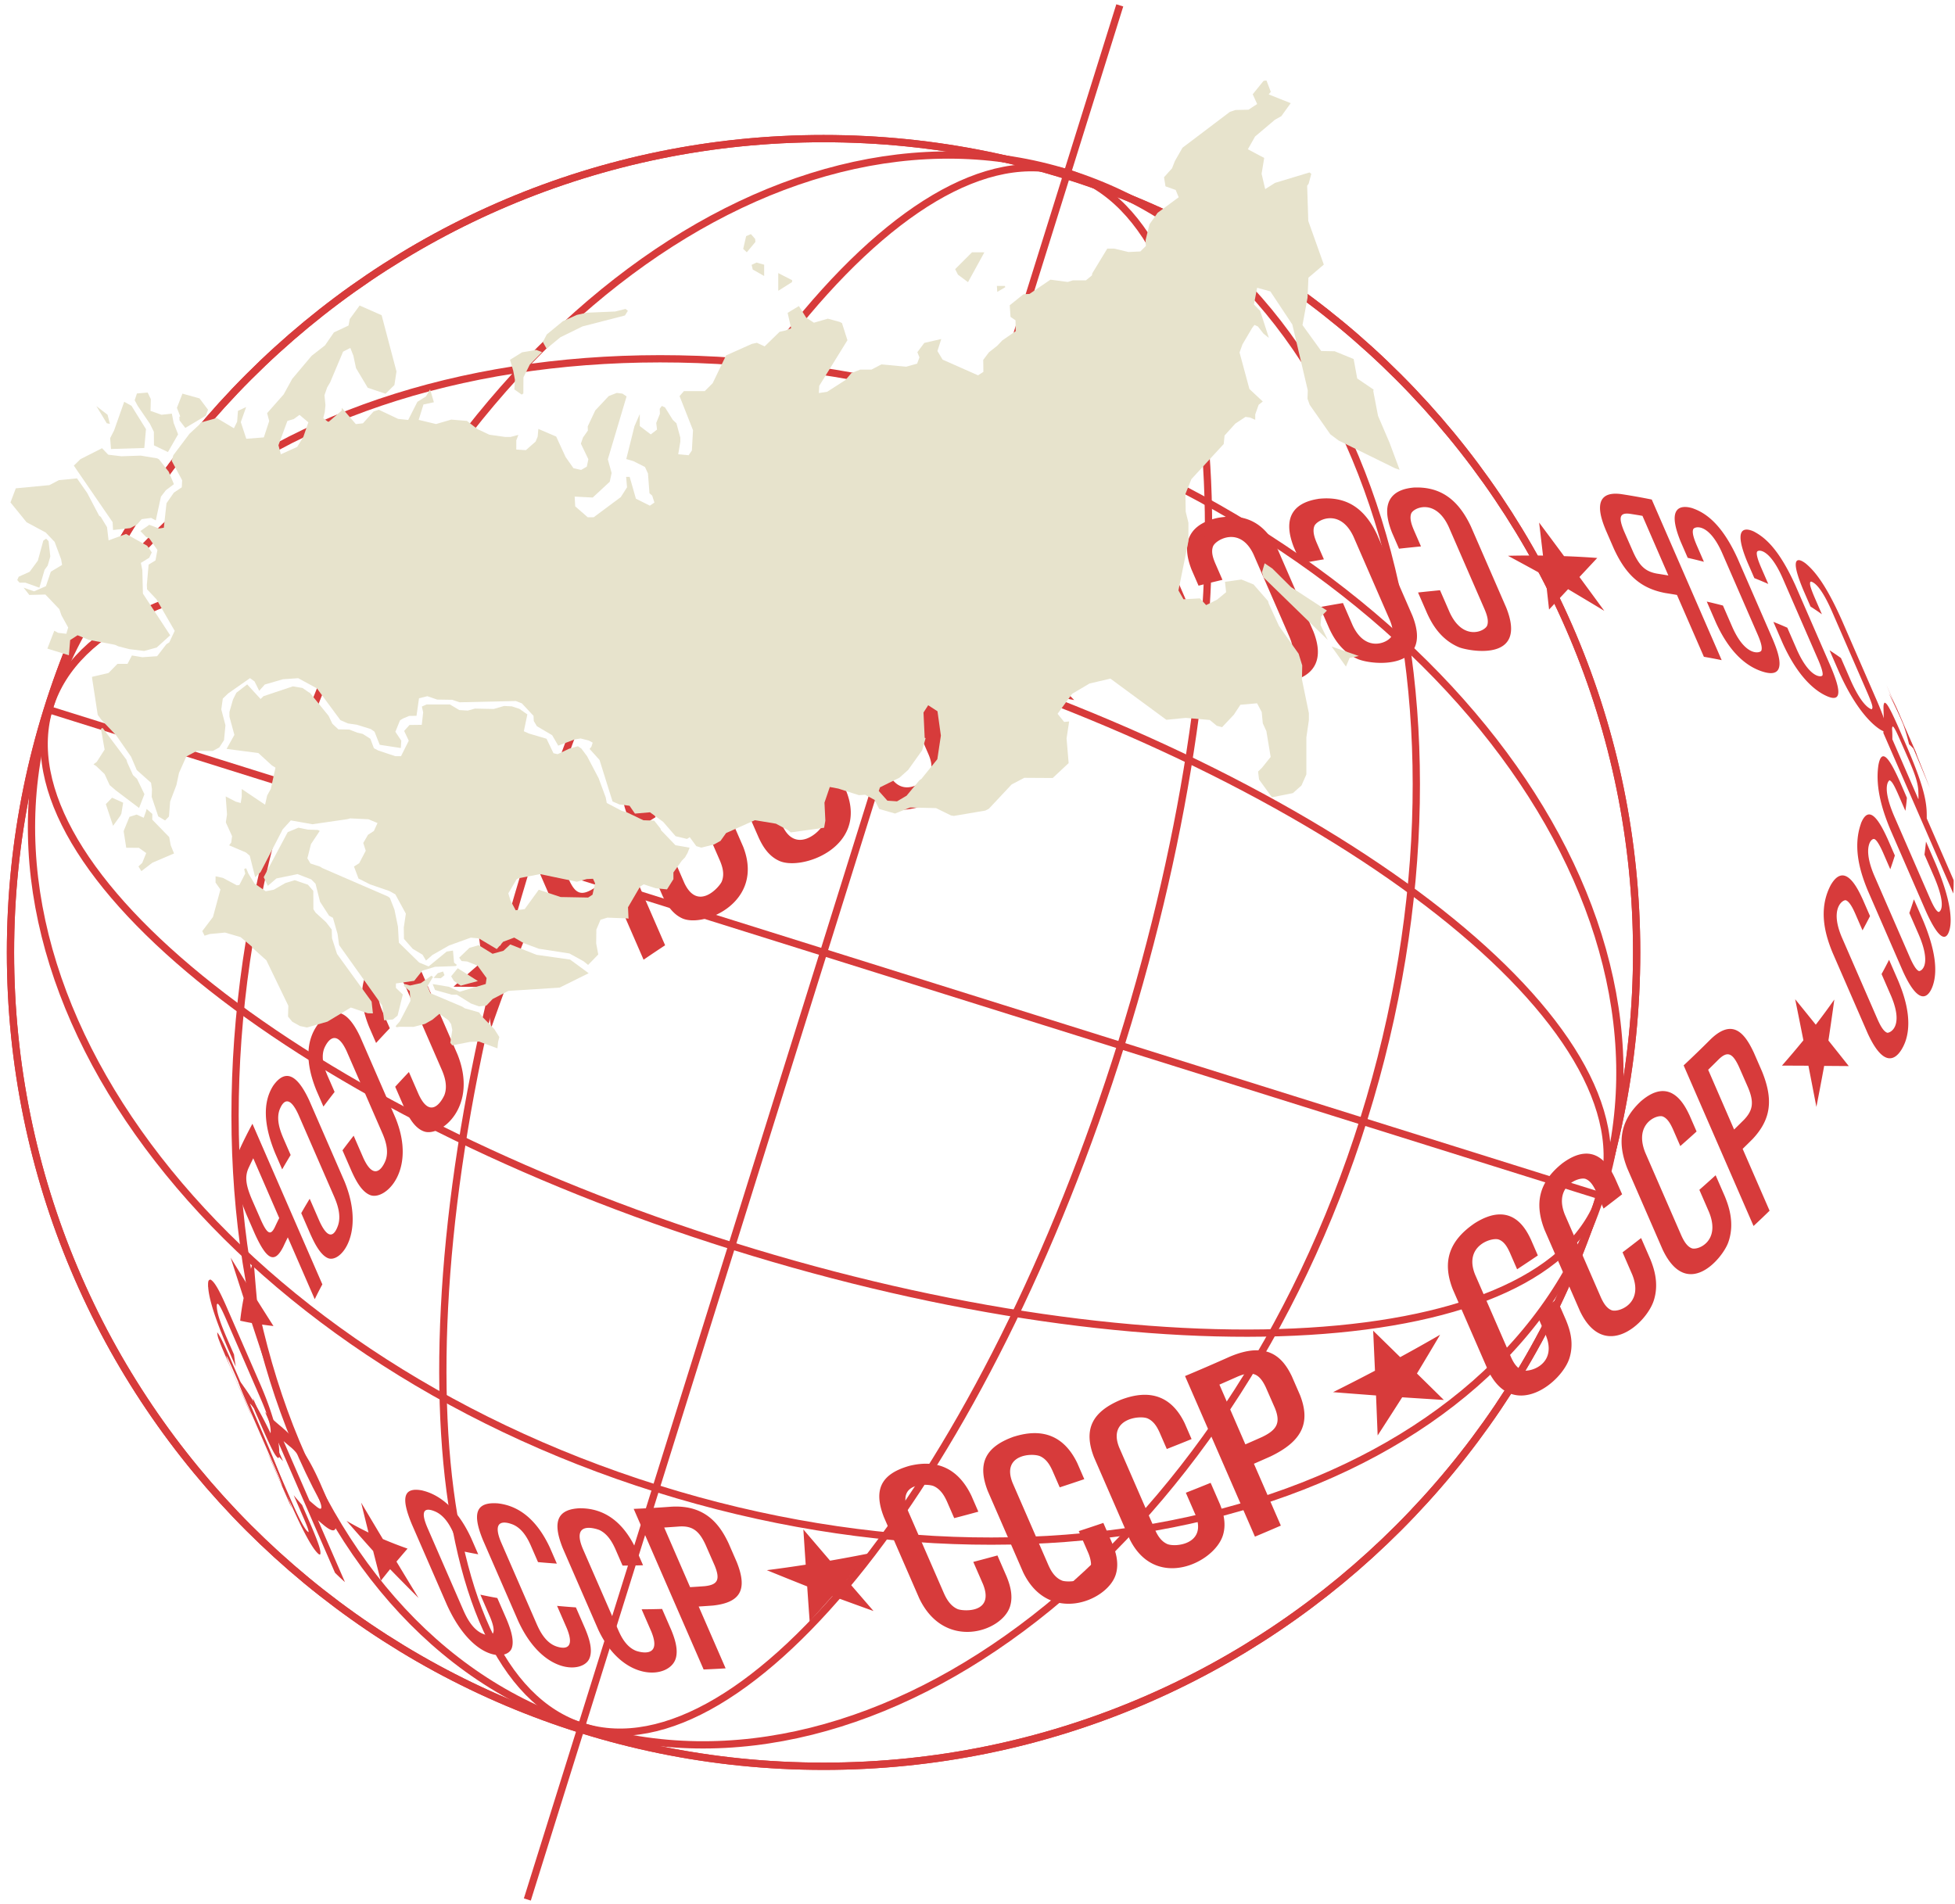 <svg width="538" height="524" viewBox="0 0 538 524" fill="none" xmlns="http://www.w3.org/2000/svg"><g clip-path="url(#clip0_109_1315)" fill="#D73B3B"><path d="M496.992 155.144c2.21 1.872 5.342 5.352 9.95 15.738l9.716 22.324c1.849 4.336 3.472 8.673 1.468 7.959-.059-.021-5.871-2.411-12.089-16.32l-2.558-5.874a72.318 72.318 0 013.136 2.127l2.667 6.125c2.776 6.241 4.81 7.683 5.774 7.988.319-.359.529-.593-1.048-4.278l-9.93-22.812c-2.168-4.889-4.08-7.604-5.694-8.068l-.222.129c-.105.527-.193.982 1.19 4.228l2.022 4.646a70.239 70.239 0 00-3.137-2.126l-1.916-4.404c-3.636-8.632-1.85-8.794-.462-8.122.401.209.78.457 1.133.74zm-14.186-8.774c2.86 1.546 6.709 4.625 11.296 14.786l9.716 22.323c1.996 4.738 3.724 9.964-.658 8.277-2.675-1.032-7.867-4.316-12.58-14.728l-2.558-5.878c1.306.518 2.583 1.052 3.833 1.604l2.667 6.125c3.547 7.909 6.772 7.52 6.998 7.002.323-.764-.75-3.305-1.102-4.14l-9.93-22.812c-3.64-8.131-6.676-7.683-6.961-7.069-.373.802.709 3.363 1.065 4.207l2.021 4.646a96.059 96.059 0 00-3.832-1.605l-1.917-4.403c-3.879-9.33-.91-9.43 1.208-8.661.23.083.532.217.755.326m-17.172-6.531c3.153 1.078 7.883 3.689 12.504 13.842l9.716 22.323c1.204 2.904 4.873 11.732-3.539 8.586-4.851-1.817-8.919-6.238-12.089-13.148l-2.558-5.875c1.505.343 2.994.707 4.453 1.091l2.667 6.121c3.665 8.097 7.594 6.952 7.884 6.3.444-.998-.483-3.208-.927-4.274l-9.93-22.812c-3.711-8.21-7.506-7.103-7.858-6.363-.482 1.024.453 3.263.901 4.337l2.022 4.646a134.497 134.497 0 00-4.458-1.091l-1.916-4.403c-4.29-10.445.759-9.965 3.128-9.28zm-6.533 18.551l-7.129-16.42a171.523 171.523 0 00-3.535-.576c-2.738-.314-3.136.957-1.514 4.855l2.516 5.736c1.741 3.823 3.376 5.306 6.483 5.879 1.078.167 2.151.342 3.212.526m-13.032-22.407c2.876.44 5.686.94 8.428 1.5l19.239 44.2c-1.607-.332-3.239-.64-4.894-.924l-7.409-17.021c-1.06-.184-2.13-.359-3.212-.526-6.613-1.254-10.706-4.755-14.123-12.138l-2.252-5.18c-1.116-2.733-4.512-11.055 4.223-9.911zm-56.971-1.805c7.1-.271 12.064 3.129 15.625 10.7l9.715 22.323c6.198 15.459-10.864 11.832-12.999 10.93-5.451-2.294-7.724-7.132-8.701-9.192l-2.558-5.874c2.03-.23 4.047-.418 6.047-.627l2.667 6.125c3.673 7.939 9.682 5.235 10.307 3.589.537-1.408-.247-3.342-.667-4.362l-9.925-22.82c-3.661-7.905-9.678-5.268-10.312-3.639-.549 1.42.244 3.367.671 4.412l2.021 4.642c-2.004.192-4.02.401-6.046.626l-1.917-4.403c-3.807-9.564 1.204-12.037 6.072-12.43zm-26.447 3.121c7.51-.856 12.672 2.256 16.245 9.798l9.724 22.323c6.005 15.112-11.02 13.754-15.096 11.924-4.826-2.164-6.906-6.526-7.791-8.39l-2.558-5.874c2.122-.389 4.235-.764 6.34-1.115l2.663 6.125c3.682 7.9 10.064 4.637 10.769 2.886.599-1.508-.176-3.43-.596-4.462l-9.93-22.812c-3.677-7.892-10.064-4.679-10.772-2.924-.612 1.521.176 3.468.599 4.516l2.022 4.642c-2.1.357-4.212.728-6.336 1.116l-1.921-4.404c-3.774-9.585 1.526-12.534 6.646-13.332M335 142.551c7.833-1.441 13.15 1.391 16.731 8.904l9.708 22.344c6.004 15.216-11.67 15.02-15.88 13.419-4.953-1.884-7.037-6.237-7.93-8.097l-2.558-5.874a383.318 383.318 0 016.584-1.604l2.662 6.121c3.682 7.871 10.366 4.048 11.121 2.197.65-1.604-.122-3.53-.541-4.562l-9.93-22.812c-3.698-7.897-10.382-4.095-11.137-2.244-.654 1.609.105 3.489.558 4.596l2.021 4.642a536.321 536.321 0 00-6.58 1.604l-1.916-4.403c-3.774-9.61 1.765-13.04 7.078-14.227m-13.951 28.202l-7.149-16.42c-1.636.457-3.274.922-4.915 1.396-3.774 1.211-4.529 3.033-2.935 6.964l2.516 5.737c1.774 3.794 3.803 4.696 8.03 3.589 1.493-.432 2.984-.85 4.474-1.254m-14.421-20.434c3.97-1.148 7.922-2.24 11.855-3.276l19.239 44.203a407.512 407.512 0 00-6.936 1.877l-7.409-17.022c-1.488.412-2.979.83-4.475 1.254-8.881 2.297-13.934.246-17.448-7.103l-2.256-5.181c-1.879-4.784-3.153-11.519 7.43-14.778m-71.248 25.863c8.269-3.397 13.796-1.513 17.394 5.924l9.716 22.323c5.933 15.267-12.639 20.61-19.109 17.698-3.481-1.562-5.07-4.842-5.833-6.417l-2.558-5.874a545.947 545.947 0 016.814-3.23l2.667 6.121c3.682 7.8 10.727 2.089 11.553-.117.712-1.914-.059-3.852-.474-4.893l-9.93-22.812c-3.728-7.875-10.768-2.143-11.586.076-.7 1.913.054 3.806.507 4.938l2.021 4.642a567.635 567.635 0 00-6.814 3.229l-1.916-4.403c-3.774-9.702 2.03-14.711 7.548-17.205zm-29.328 14.339c8.013-3.865 13.632-2.185 17.192 5.13l9.716 22.324c5.871 15.182-12.227 21.725-18.45 18.997-3.355-1.454-4.923-4.734-5.682-6.309l-2.575-5.882a448.238 448.238 0 016.437-3.539l2.663 6.121c3.648 7.729 10.437 1.612 11.221-.656.683-1.998-.088-3.936-.503-4.981l-9.93-22.812c-3.665-7.733-10.542-1.608-11.276.631-.654 1.977.105 3.873.558 5.014l2.021 4.642a488.114 488.114 0 00-6.432 3.539l-1.887-4.421c-3.774-9.722 1.677-15.041 6.948-17.819m-27.496 15.521c7.393-4.123 12.698-2.578 16.224 4.73l9.716 22.323c5.942 15.233-10.819 22.298-16.714 19.708-3.154-1.383-4.726-4.663-5.485-6.234l-2.554-5.891c1.94-1.253 3.905-2.5 5.896-3.739l2.663 6.125c3.74 7.938 9.699 1.002 10.286-.418.914-2.227 0-4.479-.42-5.561l-9.929-22.812c-3.774-7.976-9.8-.999-10.358.418-.872 2.197.046 4.487.487 5.586l2.021 4.641a496.758 496.758 0 00-5.896 3.74l-1.916-4.404c-3.816-9.735 1.144-15.27 5.975-18.203m-11.251 35.738l-7.128-16.419c-1.376.935-2.74 1.877-4.093 2.824-3.053 2.277-3.564 4.487-1.95 8.448l2.516 5.736c1.778 3.811 3.468 4.291 6.97 1.981a368.48 368.48 0 013.723-2.57m-13.595-19.006a472.336 472.336 0 0110.014-6.801l19.243 44.203a442.24 442.24 0 00-5.925 3.974l-7.41-17.022c-1.258.836-2.495 1.709-3.723 2.57-7.255 4.758-11.444 3.76-14.941-3.61l-2.252-5.181c-2.096-5.248-3.401-12.049 4.994-18.133zm-50.072 41.095c4.952-4.596 9.033-3.288 12.475 4.011l9.716 22.323c5.774 14.41-4.579 22.737-9.133 21.233-2.868-.948-4.545-4.529-5.451-6.451l-2.558-5.874a317.482 317.482 0 013.774-4.053l2.667 6.125c3.715 8.064 7.128.23 7.128.142.978-2.669-.18-5.502-.675-6.71l-9.929-22.812c-3.699-7.988-7.209-.23-7.238-.138-.918 2.603.218 5.373.767 6.706l2.021 4.646a240.141 240.141 0 00-3.774 4.049l-1.916-4.404c-3.17-7.851-2.461-14.172 2.097-18.801m-15.771 17.543c4.139-4.621 7.812-3.318 11.23 3.994l9.715 22.323c5.871 14.469-2.839 22.758-6.935 21.225-2.55-.953-4.215-4.538-5.108-6.464l-2.558-5.874a232.66 232.66 0 013.074-4.024l2.663 6.125c3.509 7.671 6.025.94 6.13.648 1.023-2.82-.243-5.891-.784-7.203l-9.93-22.812c-3.56-7.746-6.201-.719-6.227-.643-.96 2.74.285 5.753.88 7.198l2.026 4.646a194.164 194.164 0 00-3.073 4.024l-1.917-4.404c-3.208-7.863-2.935-14.176.814-18.759zm-12.71 17.402c3.27-4.596 6.512-3.25 9.909 4.078l9.716 22.323c5.799 14.205-1.112 22.607-4.613 21.057-2.218-.973-3.866-4.566-4.751-6.497l-2.558-5.874a156.116 156.116 0 012.327-3.952l2.667 6.125c2.768 6.087 4.403 3.342 5.137 1.186.985-2.924-.39-6.246-.973-7.662l-9.934-22.812c-2.6-5.699-4.294-3.464-5.074-1.621-1.258 2.924.214 6.421.914 8.097l2.022 4.641a167.165 167.165 0 00-2.328 3.953l-1.916-4.404c-3.254-7.884-3.434-14.155-.541-18.638m1.623 36.408l-7.129-16.42a106.78 106.78 0 00-1.371 2.862c-.948 2.26-.692 4.475.99 8.452l2.516 5.737c1.706 3.789 2.625 4.27 3.774 1.976.402-.869.822-1.738 1.258-2.607m-10.878-18.968a124.958 124.958 0 013.485-6.949l19.243 44.2a105.06 105.06 0 00-2.097 4.086l-7.41-17.021a110.71 110.71 0 00-1.257 2.607c-2.386 4.696-4.512 3.701-7.854-3.664l-2.252-5.181c-2.223-5.31-4.437-12.162-1.845-18.078m-8.731 37.969c-.05-1.792.105-1.851.625-2.051 1.166.539 2.55 3.229 4.273 7.102l9.72 22.324c5.967 14.021 4.906 19.528 4.89 19.574l-.281.125c-.625-.581-1.12-1.04-3.833-7.207l-2.558-5.875a54.947 54.947 0 01-.482-3.342l2.667 6.125c1.43 3.251 1.677 3.518 2.033 3.86.168-.25.84-1.888-2.381-9.408l-9.922-22.817c-1.404-3.183-1.732-3.472-2.096-3.81a4.54 4.54 0 01-.235.146c-.18 1.671.6 4.341 2.696 9.213l2.021 4.646c.126 1.114.287 2.228.483 3.342l-1.917-4.404c-2.31-5.364-5.41-13.018-5.678-17.547m11.016 33.361a58.421 58.421 0 01-.319-.748l-2.02-4.646c-2.324-5.344-3.452-7.959-3.687-8.999.42.518.42.518 11.809 26.71 2.382 5.523 3.266 8.046 3.58 9.058-.23-.418-.23-.418-4.44-10.082l.319.748 6.789 15.596c-3.883-11.255-3.883-11.255-16.933-41.233-2.096-4.758-2.889-6.325-3.619-7.286.025.601.14 1.195.34 1.763.7 1.864.793 2.089 2.03 4.993l6.151 14.126zm355.237-243.741c2.864 3.844 3.774 5.063 6.872 9.25 3.101.108 6.144.276 9.129.501l-4.889 5.239a3803.42 3803.42 0 016.831 9.317c-2.977-1.809-6.961-4.178-9.959-5.966l-5.234 5.603c-.341-3.064-.684-6.128-1.031-9.192-3.074-1.7-7.187-3.94-10.282-5.602a270.88 270.88 0 019.644-.055c-.352-3.036-.71-6.073-1.073-9.112M63.466 346.116c1.732 2.812 2.516 4.095 4.458 7.199a86.348 86.348 0 011.874-6.451c.243 3.271.604 7.629.906 10.896 1.908 3.029 2.461 3.911 4.55 7.191a240.531 240.531 0 01-3.8-.493c.42 3.238 1.024 7.545 1.51 10.771-1.757-5.29-1.862-5.603-3.673-11.11a93.02 93.02 0 01-3.196-.635c.224-2.061.541-4.143.952-6.246-1.748-5.431-1.816-5.619-3.58-11.122zm67.764-92.76c2.843 3.063 3.774 4.053 6.554 7.049a398.828 398.828 0 018.576-6.819 1014.704 1014.704 0 00-4.504 11.181l6.625 7.069c-2.78-.046-6.487-.1-9.267-.138-1.258 3.367-2.86 7.867-4.055 11.247-.386-2.782-.838-6.179-1.543-11.305-2.642-.03-6.164-.059-8.806-.084a322.952 322.952 0 017.888-6.911c-.248-1.855-.751-5.715-1.468-11.28m144.443-81.309l7.615 7.842a534.726 534.726 0 0111.699-4.069c-2.096 2.678-4.902 6.267-6.994 8.937l7.615 7.904c-3.585-.697-8.366-1.608-11.951-2.272a2387.064 2387.064 0 00-7.049 9.287l-.361-10.583c-3.593-.589-8.386-1.362-11.984-1.926a541.938 541.938 0 0111.741-4.595l-.348-10.525m248.777 28.628c1.283 3.004 1.824 4.283 3.208 7.571-.089-.289-.198-.677-.311-.957l-5.309-12.217.42.94a50.092 50.092 0 00-2.646-5.168c1.426 2.925 3.334 6.848 4.659 9.831"/><path d="M77.153 407.767a571.285 571.285 0 013.162 7.424l-6.79-15.596 1.07 2.298 2.558 5.874zm-7.799-17.923a49.027 49.027 0 01-1.07-2.294l-6.151-14.126c2.39 5.481 4.835 10.938 7.22 16.42zm-2.449-8.482a8.373 8.373 0 00-1.179-1.441l-.15.23c.222.894.716 2.218 2.935 7.315l9.716 22.323c2.516 5.762 7.208 16.487 9.644 18.041l.298-.075c.055-.798.113-1.629-2.483-7.696l-2.553-5.874c-.8-.872-1.57-1.766-2.31-2.682l2.662 6.125c1.392 3.225 1.417 3.609 1.45 4.052-.57-.246-1.626-1.45-4.775-8.627l-9.93-22.813c-1.392-3.225-1.45-3.563-1.526-3.994.054.03 1.434.798 4.851 8.57l2.021 4.646c.743.91 1.51 1.804 2.31 2.678l-1.94-4.4c-1.095-2.482-4.437-10.027-9.041-16.374m18.283 31.67l-7.15-16.42c.67.594 1.356 1.174 2.055 1.743 1.74 1.479 2.96 3.342 4.663 7.194l2.516 5.737c.658 1.546 1.887 4.42.603 3.873a4.672 4.672 0 01-.8-.539 54.513 54.513 0 01-1.867-1.588m-7.447-20.088a62.759 62.759 0 01-4.801-4.32l19.218 44.208a57.1 57.1 0 002.746 2.577l-7.41-17.021a60.818 60.818 0 001.867 1.588c.935.714 3.426 2.615 2.977-.673-.252-1.809-1.338-4.378-2.055-6.079l-2.256-5.181c-2.168-4.842-5.296-10.934-10.307-15.091m38.562 17.26c-5.191-1.015-6.089 1.743-2.994 9.221l9.716 22.319c7.003 15.338 16.484 15.363 17.792 11.887.889-2.373-.658-6.154-1.401-7.972l-2.558-5.874a126.05 126.05 0 01-4.662-.915l2.662 6.125c2.302 5.523.139 5.548-2.096 4.596-2.898-1.254-4.512-4.805-5.2-6.326l-9.93-22.812c-.667-1.596-2.692-6.451 2.013-4.521 2.994 1.229 4.533 4.621 5.271 6.267l2.025 4.642c1.529.326 3.084.631 4.663.915l-1.92-4.403c-4.256-9.238-9.645-12.242-13.394-13.132m20.665 3.517c-5.904-.418-7.129 2.619-4.03 10.148l9.716 22.307c6.814 14.765 17.796 14.326 19.549 10.265 1.124-2.599-.356-6.267-1.149-8.214l-2.558-5.874c-1.75-.117-3.477-.257-5.183-.418l2.667 6.121c2.881 6.981-2.096 5.343-3.111 4.942-2.914-1.136-4.424-4.437-5.07-5.849l-9.93-22.812c-2.641-6.388 1.258-5.536 3.053-4.876 2.986 1.099 4.487 4.383 5.129 5.787l2.021 4.642c1.705.156 3.431.295 5.179.417l-1.904-4.387c-3.456-7.424-8.286-11.531-14.366-12.199m22.857 1.337c-6.424.188-7.942 3.606-4.923 11.072l9.72 22.323c6.865 14.74 19.73 13.62 21.361 7.88.772-2.708-.574-6.063-1.22-7.675l-2.558-5.875c-1.895.056-3.774.088-5.636.096l2.667 6.125c3.25 7.939-4.055 5.352-4.13 5.327-2.831-1.073-4.231-4.115-4.831-5.431l-9.93-22.779c-3.354-8.155 4.495-5.109 4.579-5.072 2.516 1.162 3.774 3.861 4.382 5.16l2.021 4.646c1.862 0 3.741-.032 5.636-.096l-1.92-4.404c-3.481-7.424-8.605-11.218-15.218-11.28m30.087 21.714l-7.128-16.42a263.66 263.66 0 004.327-.296c3.426-.147 5.267 1.169 7.041 5.013l2.516 5.737c1.581 3.877.88 5.314-2.785 5.694a268.52 268.52 0 01-3.933.263m-5.179-22.143c-3.505.262-6.966.462-10.382.602l19.243 44.203c1.999-.084 4.017-.188 6.055-.313l-7.41-17.017c1.306-.084 2.617-.173 3.934-.268 7.606-.835 9.56-4.403 6.545-11.953l-2.256-5.181c-2.344-4.976-6.248-10.621-15.729-10.073zm65.462-11.231c-7.8 2.219-9.951 6.581-6.973 14.143l9.715 22.323c6.894 14.435 22.598 9.284 24.934 2.352 1.103-3.279-.227-6.664-.864-8.293l-2.558-5.874c-2.22.61-4.434 1.201-6.642 1.775l2.667 6.121c3.296 8.189-5.623 7.462-6.995 6.86-2.167-.948-3.203-3.158-3.698-4.215l-9.942-22.812c-3.275-8.148 5.577-7.437 6.99-6.844 2.159.903 3.199 3.13 3.703 4.199l2.021 4.646a438.606 438.606 0 006.642-1.776l-1.916-4.403c-3.54-7.37-9.289-10.132-17.097-8.202m28.913-8.088c-8.013 2.807-10.265 7.441-7.292 15.041l9.716 22.323c6.932 14.443 23.013 8.08 25.445.764 1.145-3.438-.18-6.835-.813-8.469l-2.558-5.874c-2.262.769-4.517 1.52-6.764 2.252l2.667 6.125c3.287 8.193-5.808 8.043-7.2 7.521-2.21-.836-3.246-3.038-3.745-4.095l-9.929-22.812c-3.179-7.938 5.581-8.356 7.711-7.282 1.845.911 2.713 2.757 3.233 3.86l2.021 4.642c2.237-.73 4.49-1.48 6.76-2.252l-1.916-4.404c-3.54-7.349-9.373-9.814-17.336-7.324m29.395-10.158c-8.122 3.389-10.42 8.29-7.455 15.898l9.716 22.319c6.961 14.443 23.235 6.881 25.721-.802 1.162-3.602-.159-7.007-.796-8.645l-2.558-5.874a521.081 521.081 0 01-6.823 2.728l2.667 6.121c3.242 8.101-5.661 8.962-7.829 7.972-1.878-.857-2.776-2.749-3.254-3.76l-9.929-22.808c-3.175-7.939 5.686-8.92 7.833-7.972 1.861.836 2.729 2.666 3.249 3.76l2.022 4.646a556.873 556.873 0 006.822-2.728l-1.916-4.404c-3.548-7.328-9.423-9.496-17.47-6.447m34.176 12.28l-7.129-16.419c1.678-.73 3.355-1.47 5.032-2.219 3.971-1.65 5.921-.902 7.733 2.958l2.516 5.737c1.572 3.919.679 5.92-3.535 7.938-1.521.68-3.045 1.352-4.571 2.018m-4.478-24.049a573.578 573.578 0 01-12.161 5.26l19.239 44.2a564.447 564.447 0 007.129-3.042l-7.41-17.021a751.711 751.711 0 004.575-2.018c8.672-4.178 11.1-9.225 8.114-16.879l-2.256-5.181c-2.365-4.913-6.466-9.956-17.239-5.319m67.508-36.762c-7.032 4.821-8.931 10.583-5.979 18.132l9.716 22.323c6.789 14.097 20.354 3.422 22.43-3.484 1.333-4.445-.143-8.201-.936-10.219l-2.557-5.875a428.422 428.422 0 01-5.708 3.802l2.667 6.125c3.25 8.064-4.516 10.324-6.466 9.61-1.719-.631-2.604-2.507-3.082-3.522l-9.93-22.812c-3.17-7.914 4.613-10.329 6.513-9.631 1.677.61 2.516 2.444 3.036 3.543l2.021 4.642a483.192 483.192 0 005.707-3.802l-1.916-4.404c-1.3-2.711-5.259-10.967-15.516-4.428zm24.25-16.591c-6.353 5.013-7.925 10.862-4.948 18.429l9.729 22.323c6.617 13.821 18.094 3.593 20.258-2.791 1.677-4.976-.114-9.517-.881-11.456l-2.558-5.874a352.93 352.93 0 01-5.107 3.927l2.662 6.125c3.263 8.059-3.82 10.5-5.64 9.823-1.606-.602-2.491-2.482-2.964-3.493l-9.93-22.812c-3.187-7.913 3.921-10.504 5.686-9.844 1.552.585 2.407 2.419 2.935 3.514l2.021 4.646a473.686 473.686 0 005.112-3.927l-1.95-4.404c-1.291-2.711-5.216-10.955-14.429-4.178m21.65-17.121c-5.611 5.147-6.827 11.063-3.828 18.617l9.716 22.323c6.667 14.018 16.4 2.528 18.031-1.947 1.979-5.456-.038-10.503-.898-12.655l-2.558-5.874a376.723 376.723 0 01-4.482 4.011l2.663 6.121c3.279 8.046-3.078 10.612-4.764 9.96-1.489-.581-2.365-2.461-2.839-3.472l-9.93-22.812c-3.212-7.938 3.175-10.625 4.81-9.981 1.434.564 2.285 2.398 2.793 3.492l2.025 4.646a289.972 289.972 0 004.479-4.01l-1.917-4.404c-1.279-2.703-5.166-10.938-13.293-4.015m25.525 7.85l-7.128-16.419a313.874 313.874 0 003.01-2.975c2.34-2.198 3.724-1.638 5.489 2.206l2.516 5.736c1.623 3.94 1.342 6.146-1.107 8.745-.903.902-1.817 1.805-2.742 2.707m-6.491-24.805a307.4 307.4 0 01-7.422 7.182l19.238 44.2a219.126 219.126 0 004.412-4.207l-7.41-17.022c.926-.902 1.84-1.805 2.743-2.707 5.032-5.377 5.765-10.759 2.6-18.576l-2.256-5.18c-2.42-5.181-5.724-9.673-11.905-3.69zm33.081-42.486c-3.627 6.827-1.472 13.888.465 18.605l9.716 22.323c6.03 13.069 9.867 3.447 10.286 2.306 2.374-6.48-.838-14.205-1.878-16.754l-2.558-5.874a121.924 121.924 0 01-2.068 3.923l2.667 6.125c3.653 8.728-.624 10.157-1.098 10.028-1.162-.364-2.156-2.545-2.634-3.594l-9.929-22.812c-3.355-8.038.473-10.273 1.161-10.052 1.086.355 2.097 2.57 2.571 3.635l2.021 4.642a156.747 156.747 0 002.067-3.919l-1.916-4.404c-1.359-2.97-4.965-10.863-8.873-4.178zm8.294-16.883c-2.382 6.718-.071 13.72 1.87 18.408l9.708 22.315c4.696 10.286 7.175 6.451 8.026 4.328 1.677-4.224.838-10.386-2.478-18.328l-2.558-5.875a100.519 100.519 0 01-1.258 3.761l2.667 6.124c3.648 8.649.381 9.973-.03 9.844-.931-.297-2.059-2.803-2.432-3.627l-9.93-22.812c-3.216-7.654-.742-10.156.088-9.881.831.276 1.959 2.741 2.374 3.665l2.021 4.645a89.009 89.009 0 001.258-3.781l-1.916-4.403c-2.273-5.014-5.171-10.061-7.422-4.408m4.839-16.215c-1.053 6.572 1.409 13.482 3.354 18.107l9.716 22.323c3.644 8.068 5.359 7.684 6.16 5.941.889-1.938 1.606-7.031-3.606-19.306l-2.554-5.875a102.425 102.425 0 01-.419 3.589l2.663 6.125c3.799 8.912 1.3 9.681 1.258 9.672-.785-.121-1.917-2.648-2.399-3.73l-9.93-22.812c-3.564-8.407-1.216-9.714-1.191-9.723.495.305.885.543 2.323 3.781l2.022 4.642c.18-1.203.327-2.402.419-3.589l-1.904-4.408c-2.097-4.65-4.361-9.007-5.548-6.058a7.594 7.594 0 00-.356 1.316m10.936 9.472l-7.128-16.419c0-.836 0-1.701-.059-2.541a2.21 2.21 0 01.067-.915l.143-.067c.356.239.838 1.133 1.958 3.686l2.516 5.736c1.736 4.028 2.365 6.1 2.516 8.205.029.769.046 1.542.046 2.315m-9.62-24.366a59.916 59.916 0 01-.046 6.2l19.252 44.191c.067-1.228.105-2.448.1-3.656l-7.409-17.021c0-.777 0-1.546-.046-2.315-.231-3.421-1.258-7.679-5.389-17.326l-2.251-5.181c-2.99-6.781-3.439-6.898-3.955-7.031-.243.53-.297.656-.247 2.131m8.99 11.782l-.226-.46a633.235 633.235 0 013.988 10.061c-1.497-3.614-3.024-7.27-4.529-10.863-.38-.421-.782-.821-1.204-1.199a49.779 49.779 0 00-1.622-5.507c-2.311-5.432-2.311-5.432-4.613-10.83 1.304 2.954 1.614 3.661 2.893 6.585l5.317 12.217m-33.32 67.683c.99 4.905 1.225 6.075 2.269 11.319a239.095 239.095 0 01-5.9 6.964l7.28.034c1.073 5.511 1.115 5.728 2.193 11.331a956.451 956.451 0 002.142-11.281l6.768.05a1850.68 1850.68 0 00-5.598-7.036c.512-3.38 1.162-7.888 1.623-11.28a196.262 196.262 0 01-5.103 6.927c-2.302-2.854-3.099-3.844-5.674-7.015m-116.129 91.219c.168 3.677.332 7.352.495 11.026a570.914 570.914 0 01-11.28 5.778l-.252.125c3.548.28 8.278.644 11.825.907.147 3.485.34 8.335.445 11.009 2.042-3.142 4.742-7.341 6.751-10.503 3.438.225 8.026.518 11.464.731a12805.51 12805.51 0 00-7.401-7.278c1.929-3.192 4.479-7.458 6.374-10.671a497.936 497.936 0 01-10.986 6.167c-2.265-2.227-5.192-5.089-7.448-7.295M221.08 420.92c.21 3.239.424 6.474.642 9.705a402.628 402.628 0 01-10.693 1.513 1148.1 1148.1 0 0011.104 4.47c.223 3.22.45 6.44.679 9.66 1.879-2.089 4.378-4.901 6.252-7.002 3.393 1.253 7.921 2.899 11.322 4.115l-7.388-8.557c1.937-2.206 4.516-5.151 6.449-7.361a417.39 417.39 0 01-11.016 2.059 4141.25 4141.25 0 01-7.355-8.602m-121.698-7.399c.805 3.3 1.111 4.545 2.029 8.251a87.49 87.49 0 01-6.034-3.204 662.608 662.608 0 007.313 8.289c.742 2.924 1.199 4.692 2.097 8.205.767-.965 1.795-2.243 2.57-3.196a738.571 738.571 0 007.817 7.913c-2.302-3.76-3.502-5.753-6.068-10.002.91-1.078 2.13-2.507 3.053-3.572a109.692 109.692 0 01-6.789-2.632 3127.89 3127.89 0 01-5.997-10.052"/></g><g clip-path="url(#clip1_109_1315)"><path d="M308.154 1.479L145.12 522.771m295.157-193.7l-427.3-133.91m213.66 290.941c123.576 0 223.754-100.278 223.754-223.977 0-123.698-100.178-223.976-223.754-223.976S2.883 138.427 2.883 262.125c0 123.699 100.178 223.977 223.754 223.977z" stroke="#D73B3B" stroke-width="2" stroke-miterlimit="10"/><path d="M440.763 328.345c14.078-45.024-70.113-111.476-188.047-148.426-117.934-36.95-224.952-30.405-239.03 14.619-14.078 45.024 70.113 111.477 188.047 148.427 117.935 36.95 224.951 30.404 239.03-14.62z" stroke="#D73B3B" stroke-width="2" stroke-miterlimit="10"/><path d="M440.763 328.345c25.604-81.884-49.244-178.217-167.178-215.166-117.934-36.95-234.295-.524-259.899 81.359-25.604 81.884 49.245 178.218 167.179 215.167 117.934 36.95 234.294.524 259.898-81.36z" stroke="#D73B3B" stroke-width="2" stroke-miterlimit="10"/><path d="M226.637 486.102c123.576 0 223.754-100.278 223.754-223.977 0-123.698-100.178-223.976-223.754-223.976S2.883 138.427 2.883 262.125c0 123.699 100.178 223.977 223.754 223.977z" stroke="#D73B3B" stroke-width="2" stroke-miterlimit="10"/><path d="M308.666 286.958c36.913-118.051 30.375-225.174-14.604-239.267-44.979-14.092-111.367 70.183-148.28 188.234S115.409 461.1 160.388 475.192c44.979 14.093 111.365-70.183 148.278-188.234z" stroke="#D73B3B" stroke-width="2" stroke-miterlimit="10"/><path d="M375.34 307.847c36.913-118.051.524-234.527-81.278-260.157-81.803-25.629-178.041 49.294-214.954 167.345-36.913 118.051-.523 234.527 81.28 260.156 81.802 25.63 178.039-49.293 214.952-167.344z" stroke="#D73B3B" stroke-width="2" stroke-miterlimit="10"/><g clip-path="url(#clip2_109_1315)" fill="#E7E3CC"><path d="M382.416 121.906l-3.194-7.456-1.307-6.825.097-.396-4.518-3.069-.981-5.35-5.207-2.135-3.71-.068-5.161-7.135 1.394-7.554.24-5.49 4.232-3.607-4.272-12.005-.309-9.693.413-.573.722-2.702-.493-.384-9.485 2.867-2.706 1.721-.992-4.227.722-4.353-4.496-2.392 1.984-3.51 5.483-4.635 1.72-.946 2.603-3.596-6.055-2.41.573-.71-1.204-3.167-.803.167-2.97 3.676 1.221 2.679-2.385 1.566-3.573.08-1.542.51-13.046 9.872-2.104 3.682-.763 1.967-2.214 2.478.402 2.5 2.804.999.826 2.013-5.803 4.273-2.243 3.177-1.072 4.388.092 1.56-1.525 1.514-3.275.15-3.934-.941h-1.886l-4.129 6.802-.097.574-1.646 1.36h-3.584l-1.445.447-4.748-.631-5.78 3.934-1.623.064-3.796 3.05.218 3.19 1.376.958.04 2.982-3.687 2.547-1.422 1.497-2.254 1.772-1.566 2.088.046 3.286-1.468.958-9.748-4.313-1.434-2.374 1.056-3.304-4.674 1.072-1.904 2.553.574 1.422-.637 1.721-2.999.849-6.835-.631-2.713 1.422h-3.096l-2.454.97-1.606 1.892-5.046 3.247-2.294.355.103-1.99 7.759-12.555-1.503-4.72-.625-.316-3.263-.895-3.836 1.113-2.133-1.405-2.001-3.178-3.097 1.87.958 4.239-1.571.625-1.6.355-4.117 4.015-2.122-.986-1.371.292-7.122 3.178-3.687 7.651-2.185 2.174h-5.734l-1.187 1.377 3.699 9.383-.31 5.569-.889 1.314-2.867-.264.573-3.441v-1.148l-1.066-3.94-1.004-.941-2.15-3.441-.866-.39-.573.769.04 1.411-1.004 2.495.212 1.835-1.72 1.319-3.022-2.294v-3.31l-1.468 3.356-2.248 9.033 1.95.574 3.188 1.606.826 1.778.419 5.455.745.648.614 1.91-1.251.86-3.842-1.916-1.72-6.005h-.969l.247 2.868-1.721 2.696-7.454 5.546h-1.646l-3.441-3-.149-2.684 4.966.258 4.691-4.353.51-2.398-1.043-3.757 5.16-17.327-1.146-.768-1.554-.19-2.208.866-3.705 3.946-2.081 4.405.04 1.148-1.348 1.921-.573 1.681 2.059 4.284-.425 2.036-1.565.906-2.105-.47-2.162-3.068-2.597-5.644-4.909-2.1-.183 2.117-.574 1.371-2.672 2.351-2.643-.16v-2.507l.573-1.537-2.156.574h-1.485l-4.347-.62-3.246-1.537-2.913-2.26-4.318-.361-4.191 1.222-4.777-1.148 1.319-4.233 2.867-.619-1.044-3.533-1.147 1.944-2.351 1.474-2.529 4.99-2.769-.292-5.316-2.518-1.445.476-2.919 3.252-1.96.224-3.854-4.474-.075.791-3.52 3.029-.282-.04-1.238-.964.418-1.635.19-1.915-.27-2.742.734-2.128.82-1.388 3.567-8.471 1.995-1.027.832 2.116.734 3.442 3.228 5.403 4.903 1.646 2.431-2.392.574-3.734-4.089-15.486-6.05-2.667-2.718 3.717-.344 1.795-4.014 1.887-2.46 3.573-3.681 2.868-5.345 6.355-2.345 4.267-4.553 5.163.573 2.168-1.479 4.502-4.828.384-1.514-4.588 1.474-4.153-2.254 1.056-.23 2.988-.882 1.801-4.709-2.816-4.352 1.216-.31.464-2.867 2.662-4.42 5.873-.46 1.56 2.868 5.334-.092 1.95-2.19 1.48-2.02 2.908-.739 6.739-1.29.218-2.718-1.021-2.443 1.721 1.571 1.64.872.367 2.248 3.212-.54 2.868-1.886 1.147-.487 5.61.063 1.193 2.58 2.736 5.023 8.695-1.485 3.172-.785.493-2.564 3.309-4.065.282-2.867-.482-1.216 2.311h-2.764l-2.466 2.512-4.518 1.056v.355l1.553 10.118.987 1.336 4.1 4.308 4.094 5.89 1.566 3.654 3.922 3.493.258 1.789-.075 2.105 1.807 5.369 1.87 1.113 1.072-1.084.326-4.13 1.72-4.508.717-3.355 2.007-4.514 2.868-1.532h4.427l1.783-.969 1.302-2.008.395-4.101-1.147-4.364.419-2.977 1.497-1.434 5.986-4.193 1.25.912 1.28 2.57 1.542-1.721 4.977-1.451 4.215-.293 5.16 2.805 6.452 8.735 2.076.912 2.471.356 3.831 1.199 1.015.722 1.428 3.602 5.814.889.121-2.03-1.623-2.438 1.273-3.149.797-.498 1.72-.723 2.024-.029.689-4.824 2.293-.573 2.701.929 4.152.063 2.024.683 15.483-.35 1.646.642 3.217 3.442.068 1.416.855 1.434 4.209 2.484 1.669 2.868 4.535-1.721 1.629-.258 2.265.573 1.044.574-.339 1.095-.504.637 2.729 3.028 3.584 11.432 1.915.825 2.765.362 1.485 2.151 4.14-.362 3.601 2.61 3.441 3.969 3.148.757.74-.487 1.817 2.466 1.388.413 3.441-.849 1.829-1.004 1.537-2.156 7.93-3.545 5.792.964 3.292 1.761.791.636 9.175-1.285.338-1.961-.241-4.95 1.468-4.302 2.351.442 5.654 1.807 1.721-.115 2.586 1.417 1.284 2.5 4.364 1.257 4.135-1.664 7.139.167 4.123 2.024.774.126 8.659-1.468.981-.505 6.267-6.687 3.475-1.824 7.833.046 4.381-4.096-.573-6.791.711-4.674-1.365.137-1.818-2.237 4.015-5.517 4.788-2.828 5.734-1.342 15.391 11.328 5.362-.522 6.588.574 1.939 1.6 1.456.384 3.24-3.441 1.795-2.73 4.587-.408 1.279 2.403.298 3.103.987 2.163 1.181 7.101-2.431 3.022-1.033.998.27 2.197 3.544 4.887 5.763-1.147 2.362-2.1 1.348-3.04v-10.169l.688-4.766v-1.956l-1.904-9.252.08-3.86-.992-3.212-5.401-7.645-2.833-6.177-.172-.677-4.014-4.589-3.315-1.342-4.53.62.304 2.867-2.466 2.036-3.027 1.509-1.721-1.853-4.507.253-1.393-2.432 2.746-13.553v-5.082l-.751-3.052-.074-4.863 1.645-4.078 8.894-9.671.23-2.34 2.97-3.281 2.793-1.841 1.273.184 1.405.619v-1.48l.934-2.649 1.147-.907-3.681-3.441-2.718-10.055.814-2.248 2.678-4.537.619-.797.935.419 1.571 2.007 1.462 1.147-2.396-7.422-1.721-1.79.883-4.588 3.636 1.01 6.044 9.102 4.255 18.119-.081 2.294.603 1.681 5.682 8.121 2.294 1.721 15.574 7.651 1.205.402-2.753-7.388zm-298.908-1.72l-1.72 2.805-4.496 2.036-.666-2.49 2.46-6.687 1.767-.522 1.57-1.147 2.438 2.053-1.365 3.946.012.006zm174.473 88.713l-4.398 5.449-.574.407-3.526 4.239-2.632 1.548-2.644-.183-2.38-2.667.333-.998 5.356-2.656 2.379-2.116 3.877-5.426.952-3.344-.258-.075-.327-6.98 1.29-2.002 2.558 1.658.934 6.693-.969 6.453h.029z"/><path d="M181.915 228.382l-.178-.378-1.72-2.163-2.965-.097-4.49-2.151-1.445-.425-4.14-2.173-.287-1.526-1.961-5.311-3.183-6.051-1.571-2.105-.946-.631-2.391.682-3.177 1.509-1.147-.258-1.915-3.987-4.88-1.451-1.365-.613.969-4.629-2.179-1.531-2.076-.689-2.144-.109-2.867.826-5.161-.103-1.961.545-2.329-.138-2.603-1.548h-6.411l-1.296.573.356 1.629-.385 3.407-3.372.04-1.479 1.635 1.267 2.69-2.127 4.267h-1.566l-4.696-1.56-1.204-.642-.975-2.599-2.105-1.336-1.462-.333-2.242-.866-2.999-.051-1.646-1.549-1.038-2.174-5.16-6.355-.264-.097-1.755-1.211-2.66-.447-8.069 2.707-.809.769-3.681-4.015-2.97 2.294-.935 1.858-.986 3.442v1.279l1.364 5.019-2.144 3.86 8.756 1.147 3.67 3.372 1.026.643-1.284 5.844-1.004 1.807-.573 2.541-6.422-4.313v2.076L66.241 221l-1.371-.378-2.764-1.434.367 4.956-.327 2.185 1.72 3.797-.24 1.778-.574.74 4.622 1.973 1.055.883 1.491 5.925 1.491-1.422 6.084-11.747 2.237-2.466 5.946 1.055 9.703-1.411.682-.201 5.029.247 2.5 1.032-1.003 2.186-1.617 1.055-1.302 2.243.682 2.139-1.806 3.441-1.434.901 1.245 3.315 3.182 1.606 5.31 1.824 1.64.912 2.902 5.323-.573 3.802.051 3.143 2.42 2.742 2.689 1.606.958 1.612 1.749-1.526 4.588-2.621 5.958-2.151 2.219.184 4.954 2.953 1.766-2.013 3.045-1.147 2.598 1.52 4.163 1.549 8.424 1.302 3.871 2.133 1.273 1.016 2.792-2.868-.573-3.063.051-3.791 1.147-2.713 1.893-.574 5.499.212.315.081-.143-3.143 3.32-5.69.986-.625 3.338 1.084 3.085.304 1.766-2.811v-1.852l2.294-3.218.894-.924.694-1.21.574-1.457-3.9-.688-4.054-4.21.092-.023zm-18.149 14.701l-.711 3.154-1.21.78-7.564-.137-6.015-2.014-3.877 5.335-2.477.315-1.451-2.73-.573-1.922 2.294-3.888.498-.258 5.947-1.148 10.11 2.105 2.735-.745 1.72-.075.574 1.256v-.028zM32.564 177.88l3.056.78 4.049.494 3.452-.941 3.715-3.373-7.506-11.471-.16-6.447-.407-2.002 2.299-1.411.705-1.474-1.255-1.829-5.81-3.252-4.822 1.766-.43-3.636-1.709-2.828-.459-.327-3.303-6.28-2.787-3.992-4.977.487-2.626 1.371-9.238.878-1.468 3.883 4.432 5.454 5.265 2.828 2.46 2.587 1.777 4.772.27 1.56-3.102 1.864-1.342 3.98-3.269 1.429-2.884-1.016 1.582 2.002 4.421-.109 3.831 4.021.596 1.715 1.841 3.332-.504 1.732-2.271-.263-1.044-.574-1.904 4.915 5.924 1.836.35-4.187 2.035-1.319 3.091 1.267 7.237 1.365.889.413z"/><path d="M102.265 275.667l-9.52-13.129-1.376-4.314-.08-2.403-1.582-2.036-2.856-2.615-.608-.924-.023-5.053-1.48-1.709-3.635-1.239-2.569.78-3.183 1.83-2.236.441-3.09-2.15-1.67-2.708-.613-1.48-.55.201.286 1.268-1.611 3.131-.711.087-3.825-2.037-2.013-.441-.005 1.732 1.347 1.904-2.053 7.56-2.942 3.888.625 1.268 1.423-.459 4.214-.401 4.284 1.256 3.022 2.541.39.539 3.675 3.298 6.044 12.503-.085 2.983 1.18 1.428 2.1 1.17 1.92.413 5.649-1.617 6.44-3.883 4.639 1.577 1.433.04-.355-3.24z"/><path d="M109.41 279.504l1.445-5.793-1.904-1.818.011-1.227 5.018-.723 2.242-2.805 3.487-1.055 5.648-.206.39-.281-.791-.672-.304-3.309-1.732.27-4.966 4.089-2.586-1.061-5.603-5.478-.252-4.416-.963-4.686-1.256-3.2-.528-.396-18.075-7.835-.584-.379-2.673-.877-.843-1.423.987-3.911 2.414-3.631-.54-.264-2.711-.097-2.632-.528-2.93 1.227-6.612 12.389 1.135 2.392 2.362-2.036 5.81-1.199 3.796 1.463 1.17 1.204 1.232 4.939 2.489 3.848 1.06.568 1.28 4.485.418 3.023 11.876 16.668.505 4.043 2.431-.24 1.279-1.062zM21.244 129.512l9.743 14.19.12 2.162 4.702-.51 1.87-.964 1.301-1.508 2.61-.339 1.284.688 1.41-6.532 1.354-1.773 2.22-1.675-1.44-3.441-2.678-3.413-.505-.258-4.507-.745-5.339.177-3.6-.43-1.71-1.784-5.957 3.017-1.801 1.773.923 1.365z"/><path d="M156.879 264.087l-9.25-1.314-7.202-2.856-1.87 1.744-3.004.837-3.837-2.369-2.523.729-2.833 2.713.666.923 1.548.126 2.856 1.159 2.477 3.395-.235 1.635-7.145 2.134-2.999-1.371-4.467-.746.665 1.641 4.604 1.284 1.423.018 3.842 2.403 2.196.797 2.07-.229 1.709-1.796 4.335-2.237 14.095-.9 7.999-3.963-5.12-3.757z"/><path d="M136.046 283.243l-3.246-3.321-.963-1.296-3.94-1.124-.682-.447-8.774-3.711-.802-1.945 1.525-2.546-.442-.316-2.924 2.042-2.959.648-1.462-.413-.276.505 1.658 1.445.189 2.707-2.913 5.616-1.164 1.33.281.304.762-.137 3.917.028 3.102-.814 2.053-1.153 1.95-1.629 2.454 1.772.746 1.067.332 1.612-.55 3.539.539.688 4.925-.952 2.432-.092 5.075 1.876.177-1.744.339-1.371-1.359-2.168zm-89.479-52.86l-4.668-4.8.023-1.572-1.588-1.382-.132.585-.654 1.847-1.955-.878-1.967.631-1.531 3.734-.057.264.7 4.502 3.486.023 2.012 1.44-1.1 2.719-1.044.958.814 1.296 3.04-2.323 5.946-2.541-.918-2.271-.407-2.232zm-14.72-12.869l6.428 4.858 1.468-3.797-2.035-4.216-1.113-1.044-1.571-3.47-.23-.763-6.554-8.741-.464.224 1.015 5.736-2.162 3.384-.9.665.762.499 2.294 2.185 1.393 3.04 1.669 1.44zm331.755-47.893l1.56-1.578-9.852-6.441-5.161-5.127-2.127-1.446-.734 2.455.395 1.405 17.719 17.247-1.989-4.112.189-2.403zM30.54 123.569l9.169-.275.464-5.191-3.99-6.418-2.002-1.107-2.793 7.91-1.072 2.087.224 2.994zm7.374-11.844l3.355 4.927 1.078 2.197.023 3.716 3.847 1.847 2.793-4.875-1.222-3.137-.498-2.564-2.845.315-3.022-1.067.08-3.24-.86-1.807-2.959.247-.619 1.864.849 1.577zm112.491-15.779l3.819-3.132 6.067-2.977 11.686-3.01.809-1.286-.637-.527-2.873.722-7.804.327-2.713.602-3.87 1.744-4.416 3.63-1.089 2.071 1.021 1.836zm-101.04 18.756l.03.981 1.599 2.088 5.625-3.35.637-1.646-2.351-3.131-4.697-1.308-1.52 3.906.912 2.357-.235.103zm91.87-12.664l.465 2.466-.149 2.673 2.018 1.428.453-.327.023-4.416 1.755-3.533 3.366-3.413-1.6-.62-3.899.671-3.32 2.054.888 3.017zM10.836 161.74l1.434-4.909.854-1.165.723-2.512-.482-4.227-.677-.677-.768.533-1.502 5.507-2.254 3.068-3.022 1.365-.396.912.631.723 1.56-.012 3.9 1.394zm255.551-84.084l4.502-8.208-3.395-.017-4.639 4.645.757 1.503 2.775 2.077zM33.894 220.914l-3.056-1.376-1.715 1.778 1.996 5.959 1.984-2.753.298-.608.493-3zm90.259 47.777l.768 1.291 1.875 1.285 4.714-1.268-5.545-3.521-1.812 2.213zm246.244-85.236l1.015-2.404 2.517-.51-7.489-2.61 3.957 5.524zM205.512 69.43l2.368-2.839-.069-.831-1.164-1.33-1.313.556-.809 3.515.987.93zm12.489 7.692l-3.831-1.967v4.88l3.785-2.397.046-.516zm-11.165-4.227l.316 1.285 3.136 1.778v-3.109l-2.116-.59-1.336.636zM30.241 116.652l-.642-2.506-3.073-2.375 2.86 4.72.855.161z"/><path d="M120.471 267.826l-1.147 1.325 1.979.075 1.02-.843-.401-1.004-1.451.447zm156.187-188.8l-.155-.338h-2.168l.104 1.652 2.219-1.314z"/></g></g><defs><clipPath id="clip0_109_1315"><path fill="#fff" transform="translate(57.256 134.166)" d="M0 0h480.377v326.153H0z"/></clipPath><clipPath id="clip1_109_1315"><path fill="#fff" transform="translate(.925 .908)" d="M0 0h451.405v522.434H0z"/></clipPath><clipPath id="clip2_109_1315"><path fill="#fff" transform="translate(2.883 22.175)" d="M0 0h382.246v266.357H0z"/></clipPath></defs></svg>